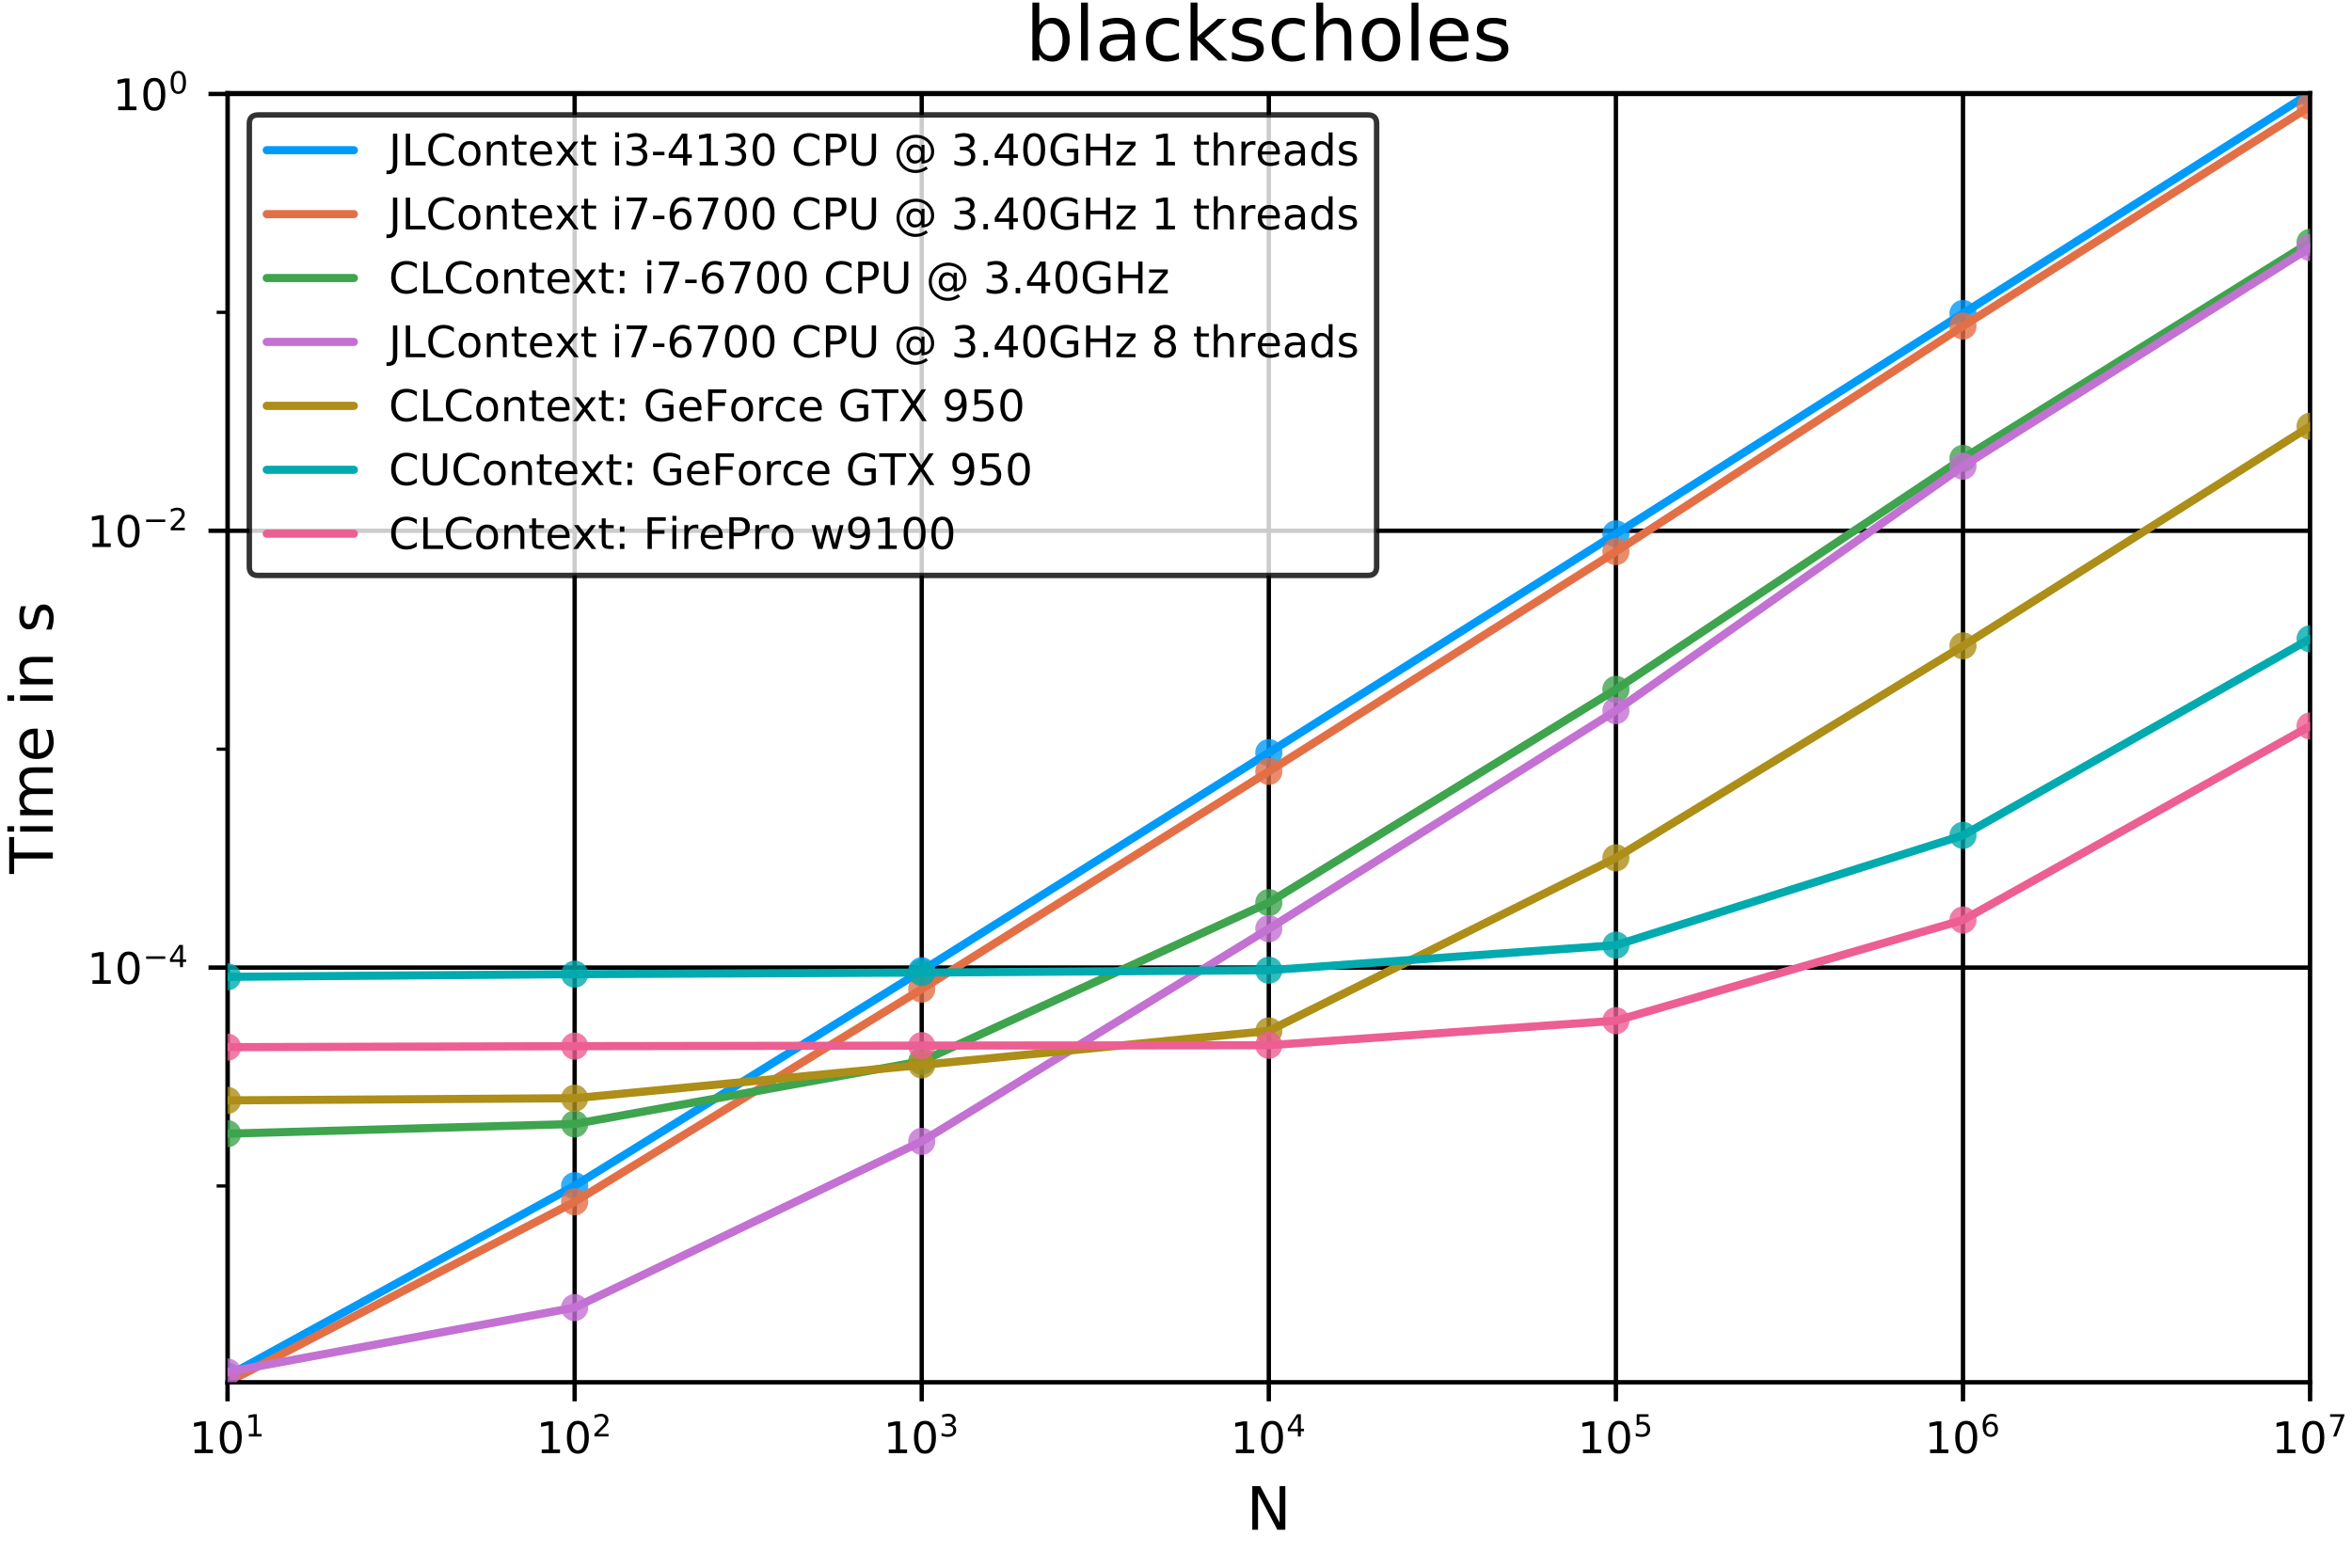 <?xml version="1.0" encoding="utf-8" standalone="no"?>
<!DOCTYPE svg PUBLIC "-//W3C//DTD SVG 1.1//EN"
  "http://www.w3.org/Graphics/SVG/1.1/DTD/svg11.dtd">
<!-- Created with matplotlib (http://matplotlib.org/) -->
<svg height="288pt" version="1.1" viewBox="0 0 432 288" width="432pt" xmlns="http://www.w3.org/2000/svg" xmlns:xlink="http://www.w3.org/1999/xlink">
 <defs>
  <style type="text/css">
*{stroke-linecap:butt;stroke-linejoin:round;}
  </style>
 </defs>
 <g id="figure_1">
  <g id="patch_1">
   <path d="M 0 288 
L 432 288 
L 432 0 
L 0 0 
z
" style="fill:#ffffff;"/>
  </g>
  <g id="axes_1">
   <g id="patch_2">
    <path d="M 41.794 253.933 
L 424.301 253.933 
L 424.301 17.115 
L 41.794 17.115 
z
" style="fill:#ffffff;"/>
   </g>
   <g id="matplotlib.axis_1">
    <g id="xtick_1">
     <g id="line2d_1">
      <path clip-path="url(#pf2bfd4522c)" d="M 41.794 253.933 
L 41.794 17.115 
" style="fill:none;stroke:#000000;stroke-linecap:square;stroke-width:0.8;"/>
     </g>
     <g id="line2d_2">
      <defs>
       <path d="M 0 0 
L 0 3.5 
" id="mddefba542a" style="stroke:#000000;stroke-width:0.8;"/>
      </defs>
      <g>
       <use style="stroke:#000000;stroke-width:0.8;" x="41.794" xlink:href="#mddefba542a" y="253.933"/>
      </g>
     </g>
     <g id="text_1">
      <!-- $10^{1}$ -->
      <defs>
       <path d="M 12.406 8.297 
L 28.516 8.297 
L 28.516 63.922 
L 10.984 60.406 
L 10.984 69.391 
L 28.422 72.906 
L 38.281 72.906 
L 38.281 8.297 
L 54.391 8.297 
L 54.391 0 
L 12.406 0 
z
" id="DejaVuSans-31"/>
       <path d="M 31.781 66.406 
Q 24.172 66.406 20.328 58.906 
Q 16.5 51.422 16.5 36.375 
Q 16.5 21.391 20.328 13.891 
Q 24.172 6.391 31.781 6.391 
Q 39.453 6.391 43.281 13.891 
Q 47.125 21.391 47.125 36.375 
Q 47.125 51.422 43.281 58.906 
Q 39.453 66.406 31.781 66.406 
M 31.781 74.219 
Q 44.047 74.219 50.516 64.516 
Q 56.984 54.828 56.984 36.375 
Q 56.984 17.969 50.516 8.266 
Q 44.047 -1.422 31.781 -1.422 
Q 19.531 -1.422 13.062 8.266 
Q 6.594 17.969 6.594 36.375 
Q 6.594 54.828 13.062 64.516 
Q 19.531 74.219 31.781 74.219 
" id="DejaVuSans-30"/>
      </defs>
      <g transform="translate(34.754 267.012)scale(0.08 -0.08)">
       <use transform="translate(0 0.684)" xlink:href="#DejaVuSans-31"/>
       <use transform="translate(63.623 0.684)" xlink:href="#DejaVuSans-30"/>
       <use transform="translate(128.203 38.966)scale(0.7)" xlink:href="#DejaVuSans-31"/>
      </g>
     </g>
    </g>
    <g id="xtick_2">
     <g id="line2d_3">
      <path clip-path="url(#pf2bfd4522c)" d="M 105.546 253.933 
L 105.546 17.115 
" style="fill:none;stroke:#000000;stroke-linecap:square;stroke-width:0.8;"/>
     </g>
     <g id="line2d_4">
      <g>
       <use style="stroke:#000000;stroke-width:0.8;" x="105.546" xlink:href="#mddefba542a" y="253.933"/>
      </g>
     </g>
     <g id="text_2">
      <!-- $10^{2}$ -->
      <defs>
       <path d="M 19.188 8.297 
L 53.609 8.297 
L 53.609 0 
L 7.328 0 
L 7.328 8.297 
Q 12.938 14.109 22.625 23.891 
Q 32.328 33.688 34.812 36.531 
Q 39.547 41.844 41.422 45.531 
Q 43.312 49.219 43.312 52.781 
Q 43.312 58.594 39.234 62.25 
Q 35.156 65.922 28.609 65.922 
Q 23.969 65.922 18.812 64.312 
Q 13.672 62.703 7.812 59.422 
L 7.812 69.391 
Q 13.766 71.781 18.938 73 
Q 24.125 74.219 28.422 74.219 
Q 39.75 74.219 46.484 68.547 
Q 53.219 62.891 53.219 53.422 
Q 53.219 48.922 51.531 44.891 
Q 49.859 40.875 45.406 35.406 
Q 44.188 33.984 37.641 27.219 
Q 31.109 20.453 19.188 8.297 
" id="DejaVuSans-32"/>
      </defs>
      <g transform="translate(98.506 267.012)scale(0.08 -0.08)">
       <use transform="translate(0 0.766)" xlink:href="#DejaVuSans-31"/>
       <use transform="translate(63.623 0.766)" xlink:href="#DejaVuSans-30"/>
       <use transform="translate(128.203 39.047)scale(0.7)" xlink:href="#DejaVuSans-32"/>
      </g>
     </g>
    </g>
    <g id="xtick_3">
     <g id="line2d_5">
      <path clip-path="url(#pf2bfd4522c)" d="M 169.297 253.933 
L 169.297 17.115 
" style="fill:none;stroke:#000000;stroke-linecap:square;stroke-width:0.8;"/>
     </g>
     <g id="line2d_6">
      <g>
       <use style="stroke:#000000;stroke-width:0.8;" x="169.297" xlink:href="#mddefba542a" y="253.933"/>
      </g>
     </g>
     <g id="text_3">
      <!-- $10^{3}$ -->
      <defs>
       <path d="M 40.578 39.312 
Q 47.656 37.797 51.625 33 
Q 55.609 28.219 55.609 21.188 
Q 55.609 10.406 48.188 4.484 
Q 40.766 -1.422 27.094 -1.422 
Q 22.516 -1.422 17.656 -0.516 
Q 12.797 0.391 7.625 2.203 
L 7.625 11.719 
Q 11.719 9.328 16.594 8.109 
Q 21.484 6.891 26.812 6.891 
Q 36.078 6.891 40.938 10.547 
Q 45.797 14.203 45.797 21.188 
Q 45.797 27.641 41.281 31.266 
Q 36.766 34.906 28.719 34.906 
L 20.219 34.906 
L 20.219 43.016 
L 29.109 43.016 
Q 36.375 43.016 40.234 45.922 
Q 44.094 48.828 44.094 54.297 
Q 44.094 59.906 40.109 62.906 
Q 36.141 65.922 28.719 65.922 
Q 24.656 65.922 20.016 65.031 
Q 15.375 64.156 9.812 62.312 
L 9.812 71.094 
Q 15.438 72.656 20.344 73.438 
Q 25.25 74.219 29.594 74.219 
Q 40.828 74.219 47.359 69.109 
Q 53.906 64.016 53.906 55.328 
Q 53.906 49.266 50.438 45.094 
Q 46.969 40.922 40.578 39.312 
" id="DejaVuSans-33"/>
      </defs>
      <g transform="translate(162.257 267.012)scale(0.08 -0.08)">
       <use transform="translate(0 0.766)" xlink:href="#DejaVuSans-31"/>
       <use transform="translate(63.623 0.766)" xlink:href="#DejaVuSans-30"/>
       <use transform="translate(128.203 39.047)scale(0.7)" xlink:href="#DejaVuSans-33"/>
      </g>
     </g>
    </g>
    <g id="xtick_4">
     <g id="line2d_7">
      <path clip-path="url(#pf2bfd4522c)" d="M 233.048 253.933 
L 233.048 17.115 
" style="fill:none;stroke:#000000;stroke-linecap:square;stroke-width:0.8;"/>
     </g>
     <g id="line2d_8">
      <g>
       <use style="stroke:#000000;stroke-width:0.8;" x="233.048" xlink:href="#mddefba542a" y="253.933"/>
      </g>
     </g>
     <g id="text_4">
      <!-- $10^{4}$ -->
      <defs>
       <path d="M 37.797 64.312 
L 12.891 25.391 
L 37.797 25.391 
z
M 35.203 72.906 
L 47.609 72.906 
L 47.609 25.391 
L 58.016 25.391 
L 58.016 17.188 
L 47.609 17.188 
L 47.609 0 
L 37.797 0 
L 37.797 17.188 
L 4.891 17.188 
L 4.891 26.703 
z
" id="DejaVuSans-34"/>
      </defs>
      <g transform="translate(226.008 267.012)scale(0.08 -0.08)">
       <use transform="translate(0 0.684)" xlink:href="#DejaVuSans-31"/>
       <use transform="translate(63.623 0.684)" xlink:href="#DejaVuSans-30"/>
       <use transform="translate(128.203 38.966)scale(0.7)" xlink:href="#DejaVuSans-34"/>
      </g>
     </g>
    </g>
    <g id="xtick_5">
     <g id="line2d_9">
      <path clip-path="url(#pf2bfd4522c)" d="M 296.799 253.933 
L 296.799 17.115 
" style="fill:none;stroke:#000000;stroke-linecap:square;stroke-width:0.8;"/>
     </g>
     <g id="line2d_10">
      <g>
       <use style="stroke:#000000;stroke-width:0.8;" x="296.799" xlink:href="#mddefba542a" y="253.933"/>
      </g>
     </g>
     <g id="text_5">
      <!-- $10^{5}$ -->
      <defs>
       <path d="M 10.797 72.906 
L 49.516 72.906 
L 49.516 64.594 
L 19.828 64.594 
L 19.828 46.734 
Q 21.969 47.469 24.109 47.828 
Q 26.266 48.188 28.422 48.188 
Q 40.625 48.188 47.75 41.5 
Q 54.891 34.812 54.891 23.391 
Q 54.891 11.625 47.562 5.094 
Q 40.234 -1.422 26.906 -1.422 
Q 22.312 -1.422 17.547 -0.641 
Q 12.797 0.141 7.719 1.703 
L 7.719 11.625 
Q 12.109 9.234 16.797 8.062 
Q 21.484 6.891 26.703 6.891 
Q 35.156 6.891 40.078 11.328 
Q 45.016 15.766 45.016 23.391 
Q 45.016 31 40.078 35.438 
Q 35.156 39.891 26.703 39.891 
Q 22.75 39.891 18.812 39.016 
Q 14.891 38.141 10.797 36.281 
z
" id="DejaVuSans-35"/>
      </defs>
      <g transform="translate(289.759 267.012)scale(0.08 -0.08)">
       <use transform="translate(0 0.684)" xlink:href="#DejaVuSans-31"/>
       <use transform="translate(63.623 0.684)" xlink:href="#DejaVuSans-30"/>
       <use transform="translate(128.203 38.966)scale(0.7)" xlink:href="#DejaVuSans-35"/>
      </g>
     </g>
    </g>
    <g id="xtick_6">
     <g id="line2d_11">
      <path clip-path="url(#pf2bfd4522c)" d="M 360.55 253.933 
L 360.55 17.115 
" style="fill:none;stroke:#000000;stroke-linecap:square;stroke-width:0.8;"/>
     </g>
     <g id="line2d_12">
      <g>
       <use style="stroke:#000000;stroke-width:0.8;" x="360.55" xlink:href="#mddefba542a" y="253.933"/>
      </g>
     </g>
     <g id="text_6">
      <!-- $10^{6}$ -->
      <defs>
       <path d="M 33.016 40.375 
Q 26.375 40.375 22.484 35.828 
Q 18.609 31.297 18.609 23.391 
Q 18.609 15.531 22.484 10.953 
Q 26.375 6.391 33.016 6.391 
Q 39.656 6.391 43.531 10.953 
Q 47.406 15.531 47.406 23.391 
Q 47.406 31.297 43.531 35.828 
Q 39.656 40.375 33.016 40.375 
M 52.594 71.297 
L 52.594 62.312 
Q 48.875 64.062 45.094 64.984 
Q 41.312 65.922 37.594 65.922 
Q 27.828 65.922 22.672 59.328 
Q 17.531 52.734 16.797 39.406 
Q 19.672 43.656 24.016 45.922 
Q 28.375 48.188 33.594 48.188 
Q 44.578 48.188 50.953 41.516 
Q 57.328 34.859 57.328 23.391 
Q 57.328 12.156 50.688 5.359 
Q 44.047 -1.422 33.016 -1.422 
Q 20.359 -1.422 13.672 8.266 
Q 6.984 17.969 6.984 36.375 
Q 6.984 53.656 15.188 63.938 
Q 23.391 74.219 37.203 74.219 
Q 40.922 74.219 44.703 73.484 
Q 48.484 72.75 52.594 71.297 
" id="DejaVuSans-36"/>
      </defs>
      <g transform="translate(353.51 267.012)scale(0.08 -0.08)">
       <use transform="translate(0 0.766)" xlink:href="#DejaVuSans-31"/>
       <use transform="translate(63.623 0.766)" xlink:href="#DejaVuSans-30"/>
       <use transform="translate(128.203 39.047)scale(0.7)" xlink:href="#DejaVuSans-36"/>
      </g>
     </g>
    </g>
    <g id="xtick_7">
     <g id="line2d_13">
      <path clip-path="url(#pf2bfd4522c)" d="M 424.301 253.933 
L 424.301 17.115 
" style="fill:none;stroke:#000000;stroke-linecap:square;stroke-width:0.8;"/>
     </g>
     <g id="line2d_14">
      <g>
       <use style="stroke:#000000;stroke-width:0.8;" x="424.301" xlink:href="#mddefba542a" y="253.933"/>
      </g>
     </g>
     <g id="text_7">
      <!-- $10^{7}$ -->
      <defs>
       <path d="M 8.203 72.906 
L 55.078 72.906 
L 55.078 68.703 
L 28.609 0 
L 18.312 0 
L 43.219 64.594 
L 8.203 64.594 
z
" id="DejaVuSans-37"/>
      </defs>
      <g transform="translate(417.261 267.012)scale(0.08 -0.08)">
       <use transform="translate(0 0.684)" xlink:href="#DejaVuSans-31"/>
       <use transform="translate(63.623 0.684)" xlink:href="#DejaVuSans-30"/>
       <use transform="translate(128.203 38.966)scale(0.7)" xlink:href="#DejaVuSans-37"/>
      </g>
     </g>
    </g>
    <g id="xtick_8">
     <g id="line2d_15">
      <defs>
       <path d="M 0 0 
L 0 2 
" id="me665a19e2e" style="stroke:#000000;stroke-width:0.6;"/>
      </defs>
      <g>
       <use style="stroke:#000000;stroke-width:0.6;" x="41.794" xlink:href="#me665a19e2e" y="253.933"/>
      </g>
     </g>
    </g>
    <g id="xtick_9">
     <g id="line2d_16">
      <g>
       <use style="stroke:#000000;stroke-width:0.6;" x="105.546" xlink:href="#me665a19e2e" y="253.933"/>
      </g>
     </g>
    </g>
    <g id="xtick_10">
     <g id="line2d_17">
      <g>
       <use style="stroke:#000000;stroke-width:0.6;" x="169.297" xlink:href="#me665a19e2e" y="253.933"/>
      </g>
     </g>
    </g>
    <g id="xtick_11">
     <g id="line2d_18">
      <g>
       <use style="stroke:#000000;stroke-width:0.6;" x="233.048" xlink:href="#me665a19e2e" y="253.933"/>
      </g>
     </g>
    </g>
    <g id="xtick_12">
     <g id="line2d_19">
      <g>
       <use style="stroke:#000000;stroke-width:0.6;" x="296.799" xlink:href="#me665a19e2e" y="253.933"/>
      </g>
     </g>
    </g>
    <g id="xtick_13">
     <g id="line2d_20">
      <g>
       <use style="stroke:#000000;stroke-width:0.6;" x="360.55" xlink:href="#me665a19e2e" y="253.933"/>
      </g>
     </g>
    </g>
    <g id="xtick_14">
     <g id="line2d_21">
      <g>
       <use style="stroke:#000000;stroke-width:0.6;" x="424.301" xlink:href="#me665a19e2e" y="253.933"/>
      </g>
     </g>
    </g>
    <g id="text_8">
     <!-- N -->
     <defs>
      <path d="M 9.812 72.906 
L 23.094 72.906 
L 55.422 11.922 
L 55.422 72.906 
L 64.984 72.906 
L 64.984 0 
L 51.703 0 
L 19.391 60.984 
L 19.391 0 
L 9.812 0 
z
" id="DejaVuSans-4e"/>
     </defs>
     <g transform="translate(228.933 281.034)scale(0.11 -0.11)">
      <use xlink:href="#DejaVuSans-4e"/>
     </g>
    </g>
   </g>
   <g id="matplotlib.axis_2">
    <g id="ytick_1">
     <g id="line2d_22">
      <path clip-path="url(#pf2bfd4522c)" d="M 41.794 177.754 
L 424.301 177.754 
" style="fill:none;stroke:#000000;stroke-linecap:square;stroke-width:0.8;"/>
     </g>
     <g id="line2d_23">
      <defs>
       <path d="M 0 0 
L -3.5 0 
" id="mf220b52da0" style="stroke:#000000;stroke-width:0.8;"/>
      </defs>
      <g>
       <use style="stroke:#000000;stroke-width:0.8;" x="41.794" xlink:href="#mf220b52da0" y="177.754"/>
      </g>
     </g>
     <g id="text_9">
      <!-- $10^{-4}$ -->
      <defs>
       <path d="M 10.594 35.5 
L 73.188 35.5 
L 73.188 27.203 
L 10.594 27.203 
z
" id="DejaVuSans-2212"/>
      </defs>
      <g transform="translate(15.994 180.794)scale(0.08 -0.08)">
       <use transform="translate(0 0.684)" xlink:href="#DejaVuSans-31"/>
       <use transform="translate(63.623 0.684)" xlink:href="#DejaVuSans-30"/>
       <use transform="translate(128.203 38.966)scale(0.7)" xlink:href="#DejaVuSans-2212"/>
       <use transform="translate(186.855 38.966)scale(0.7)" xlink:href="#DejaVuSans-34"/>
      </g>
     </g>
    </g>
    <g id="ytick_2">
     <g id="line2d_24">
      <path clip-path="url(#pf2bfd4522c)" d="M 41.794 97.508 
L 424.301 97.508 
" style="fill:none;stroke:#000000;stroke-linecap:square;stroke-width:0.8;"/>
     </g>
     <g id="line2d_25">
      <g>
       <use style="stroke:#000000;stroke-width:0.8;" x="41.794" xlink:href="#mf220b52da0" y="97.508"/>
      </g>
     </g>
     <g id="text_10">
      <!-- $10^{-2}$ -->
      <g transform="translate(15.994 100.547)scale(0.08 -0.08)">
       <use transform="translate(0 0.766)" xlink:href="#DejaVuSans-31"/>
       <use transform="translate(63.623 0.766)" xlink:href="#DejaVuSans-30"/>
       <use transform="translate(128.203 39.047)scale(0.7)" xlink:href="#DejaVuSans-2212"/>
       <use transform="translate(186.855 39.047)scale(0.7)" xlink:href="#DejaVuSans-32"/>
      </g>
     </g>
    </g>
    <g id="ytick_3">
     <g id="line2d_26">
      <path clip-path="url(#pf2bfd4522c)" d="M 41.794 17.261 
L 424.301 17.261 
" style="fill:none;stroke:#000000;stroke-linecap:square;stroke-width:0.8;"/>
     </g>
     <g id="line2d_27">
      <g>
       <use style="stroke:#000000;stroke-width:0.8;" x="41.794" xlink:href="#mf220b52da0" y="17.261"/>
      </g>
     </g>
     <g id="text_11">
      <!-- $10^{0}$ -->
      <g transform="translate(20.714 20.301)scale(0.08 -0.08)">
       <use transform="translate(0 0.766)" xlink:href="#DejaVuSans-31"/>
       <use transform="translate(63.623 0.766)" xlink:href="#DejaVuSans-30"/>
       <use transform="translate(128.203 39.047)scale(0.7)" xlink:href="#DejaVuSans-30"/>
      </g>
     </g>
    </g>
    <g id="ytick_4">
     <g id="line2d_28">
      <defs>
       <path d="M 0 0 
L -2 0 
" id="mc276ef52e7" style="stroke:#000000;stroke-width:0.6;"/>
      </defs>
      <g>
       <use style="stroke:#000000;stroke-width:0.6;" x="41.794" xlink:href="#mc276ef52e7" y="217.877"/>
      </g>
     </g>
    </g>
    <g id="ytick_5">
     <g id="line2d_29">
      <g>
       <use style="stroke:#000000;stroke-width:0.6;" x="41.794" xlink:href="#mc276ef52e7" y="177.754"/>
      </g>
     </g>
    </g>
    <g id="ytick_6">
     <g id="line2d_30">
      <g>
       <use style="stroke:#000000;stroke-width:0.6;" x="41.794" xlink:href="#mc276ef52e7" y="137.631"/>
      </g>
     </g>
    </g>
    <g id="ytick_7">
     <g id="line2d_31">
      <g>
       <use style="stroke:#000000;stroke-width:0.6;" x="41.794" xlink:href="#mc276ef52e7" y="97.508"/>
      </g>
     </g>
    </g>
    <g id="ytick_8">
     <g id="line2d_32">
      <g>
       <use style="stroke:#000000;stroke-width:0.6;" x="41.794" xlink:href="#mc276ef52e7" y="57.384"/>
      </g>
     </g>
    </g>
    <g id="ytick_9">
     <g id="line2d_33">
      <g>
       <use style="stroke:#000000;stroke-width:0.6;" x="41.794" xlink:href="#mc276ef52e7" y="17.261"/>
      </g>
     </g>
    </g>
    <g id="text_12">
     <!-- Time in s -->
     <defs>
      <path d="M -0.297 72.906 
L 61.375 72.906 
L 61.375 64.594 
L 35.5 64.594 
L 35.5 0 
L 25.594 0 
L 25.594 64.594 
L -0.297 64.594 
z
" id="DejaVuSans-54"/>
      <path d="M 9.422 54.688 
L 18.406 54.688 
L 18.406 0 
L 9.422 0 
z
M 9.422 75.984 
L 18.406 75.984 
L 18.406 64.594 
L 9.422 64.594 
z
" id="DejaVuSans-69"/>
      <path d="M 52 44.188 
Q 55.375 50.25 60.062 53.125 
Q 64.75 56 71.094 56 
Q 79.641 56 84.281 50.016 
Q 88.922 44.047 88.922 33.016 
L 88.922 0 
L 79.891 0 
L 79.891 32.719 
Q 79.891 40.578 77.094 44.375 
Q 74.312 48.188 68.609 48.188 
Q 61.625 48.188 57.562 43.547 
Q 53.516 38.922 53.516 30.906 
L 53.516 0 
L 44.484 0 
L 44.484 32.719 
Q 44.484 40.625 41.703 44.406 
Q 38.922 48.188 33.109 48.188 
Q 26.219 48.188 22.156 43.531 
Q 18.109 38.875 18.109 30.906 
L 18.109 0 
L 9.078 0 
L 9.078 54.688 
L 18.109 54.688 
L 18.109 46.188 
Q 21.188 51.219 25.484 53.609 
Q 29.781 56 35.688 56 
Q 41.656 56 45.828 52.969 
Q 50 49.953 52 44.188 
" id="DejaVuSans-6d"/>
      <path d="M 56.203 29.594 
L 56.203 25.203 
L 14.891 25.203 
Q 15.484 15.922 20.484 11.062 
Q 25.484 6.203 34.422 6.203 
Q 39.594 6.203 44.453 7.469 
Q 49.312 8.734 54.109 11.281 
L 54.109 2.781 
Q 49.266 0.734 44.188 -0.344 
Q 39.109 -1.422 33.891 -1.422 
Q 20.797 -1.422 13.156 6.188 
Q 5.516 13.812 5.516 26.812 
Q 5.516 40.234 12.766 48.109 
Q 20.016 56 32.328 56 
Q 43.359 56 49.781 48.891 
Q 56.203 41.797 56.203 29.594 
M 47.219 32.234 
Q 47.125 39.594 43.094 43.984 
Q 39.062 48.391 32.422 48.391 
Q 24.906 48.391 20.391 44.141 
Q 15.875 39.891 15.188 32.172 
z
" id="DejaVuSans-65"/>
      <path id="DejaVuSans-20"/>
      <path d="M 54.891 33.016 
L 54.891 0 
L 45.906 0 
L 45.906 32.719 
Q 45.906 40.484 42.875 44.328 
Q 39.844 48.188 33.797 48.188 
Q 26.516 48.188 22.312 43.547 
Q 18.109 38.922 18.109 30.906 
L 18.109 0 
L 9.078 0 
L 9.078 54.688 
L 18.109 54.688 
L 18.109 46.188 
Q 21.344 51.125 25.703 53.562 
Q 30.078 56 35.797 56 
Q 45.219 56 50.047 50.172 
Q 54.891 44.344 54.891 33.016 
" id="DejaVuSans-6e"/>
      <path d="M 44.281 53.078 
L 44.281 44.578 
Q 40.484 46.531 36.375 47.5 
Q 32.281 48.484 27.875 48.484 
Q 21.188 48.484 17.844 46.438 
Q 14.5 44.391 14.5 40.281 
Q 14.5 37.156 16.891 35.375 
Q 19.281 33.594 26.516 31.984 
L 29.594 31.297 
Q 39.156 29.25 43.188 25.516 
Q 47.219 21.781 47.219 15.094 
Q 47.219 7.469 41.188 3.016 
Q 35.156 -1.422 24.609 -1.422 
Q 20.219 -1.422 15.453 -0.562 
Q 10.688 0.297 5.422 2 
L 5.422 11.281 
Q 10.406 8.688 15.234 7.391 
Q 20.062 6.109 24.812 6.109 
Q 31.156 6.109 34.562 8.281 
Q 37.984 10.453 37.984 14.406 
Q 37.984 18.062 35.516 20.016 
Q 33.062 21.969 24.703 23.781 
L 21.578 24.516 
Q 13.234 26.266 9.516 29.906 
Q 5.812 33.547 5.812 39.891 
Q 5.812 47.609 11.281 51.797 
Q 16.75 56 26.812 56 
Q 31.781 56 36.172 55.266 
Q 40.578 54.547 44.281 53.078 
" id="DejaVuSans-73"/>
     </defs>
     <g transform="translate(9.707 160.525)rotate(-90)scale(0.11 -0.11)">
      <use xlink:href="#DejaVuSans-54"/>
      <use x="61.037" xlink:href="#DejaVuSans-69"/>
      <use x="88.82" xlink:href="#DejaVuSans-6d"/>
      <use x="186.232" xlink:href="#DejaVuSans-65"/>
      <use x="247.756" xlink:href="#DejaVuSans-20"/>
      <use x="279.543" xlink:href="#DejaVuSans-69"/>
      <use x="307.326" xlink:href="#DejaVuSans-6e"/>
      <use x="370.705" xlink:href="#DejaVuSans-20"/>
      <use x="402.492" xlink:href="#DejaVuSans-73"/>
     </g>
    </g>
   </g>
   <g id="line2d_34">
    <path clip-path="url(#pf2bfd4522c)" d="M 424.301 17.115 
L 360.55 57.582 
L 296.799 98.072 
L 233.048 138.263 
L 169.297 178.331 
L 105.546 217.827 
L 41.794 252.792 
" style="fill:none;stroke:#009afa;stroke-linecap:round;stroke-width:1.5;"/>
   </g>
   <g id="PathCollection_1">
    <defs>
     <path d="M 0 2.5 
C 0.663 2.5 1.299 2.237 1.768 1.768 
C 2.237 1.299 2.5 0.663 2.5 0 
C 2.5 -0.663 2.237 -1.299 1.768 -1.768 
C 1.299 -2.237 0.663 -2.5 0 -2.5 
C -0.663 -2.5 -1.299 -2.237 -1.768 -1.768 
C -2.237 -1.299 -2.5 -0.663 -2.5 0 
C -2.5 0.663 -2.237 1.299 -1.768 1.768 
C -1.299 2.237 -0.663 2.5 0 2.5 
z
" id="m9e0b9fb39b"/>
    </defs>
    <g clip-path="url(#pf2bfd4522c)">
     <use style="fill:#009afa;fill-opacity:0.8;" x="424.301" xlink:href="#m9e0b9fb39b" y="17.115"/>
     <use style="fill:#009afa;fill-opacity:0.8;" x="360.55" xlink:href="#m9e0b9fb39b" y="57.582"/>
     <use style="fill:#009afa;fill-opacity:0.8;" x="296.799" xlink:href="#m9e0b9fb39b" y="98.072"/>
     <use style="fill:#009afa;fill-opacity:0.8;" x="233.048" xlink:href="#m9e0b9fb39b" y="138.263"/>
     <use style="fill:#009afa;fill-opacity:0.8;" x="169.297" xlink:href="#m9e0b9fb39b" y="178.331"/>
     <use style="fill:#009afa;fill-opacity:0.8;" x="105.546" xlink:href="#m9e0b9fb39b" y="217.827"/>
     <use style="fill:#009afa;fill-opacity:0.8;" x="41.794" xlink:href="#m9e0b9fb39b" y="252.792"/>
    </g>
   </g>
   <g id="line2d_35">
    <path clip-path="url(#pf2bfd4522c)" d="M 424.301 19.543 
L 360.55 59.91 
L 296.799 101.334 
L 233.048 141.713 
L 169.297 181.713 
L 105.546 220.785 
L 41.794 253.933 
" style="fill:none;stroke:#e36f47;stroke-linecap:round;stroke-width:1.5;"/>
   </g>
   <g id="PathCollection_2">
    <defs>
     <path d="M 0 2.5 
C 0.663 2.5 1.299 2.237 1.768 1.768 
C 2.237 1.299 2.5 0.663 2.5 0 
C 2.5 -0.663 2.237 -1.299 1.768 -1.768 
C 1.299 -2.237 0.663 -2.5 0 -2.5 
C -0.663 -2.5 -1.299 -2.237 -1.768 -1.768 
C -2.237 -1.299 -2.5 -0.663 -2.5 0 
C -2.5 0.663 -2.237 1.299 -1.768 1.768 
C -1.299 2.237 -0.663 2.5 0 2.5 
z
" id="mb383d2f7ea"/>
    </defs>
    <g clip-path="url(#pf2bfd4522c)">
     <use style="fill:#e36f47;fill-opacity:0.8;" x="424.301" xlink:href="#mb383d2f7ea" y="19.543"/>
     <use style="fill:#e36f47;fill-opacity:0.8;" x="360.55" xlink:href="#mb383d2f7ea" y="59.91"/>
     <use style="fill:#e36f47;fill-opacity:0.8;" x="296.799" xlink:href="#mb383d2f7ea" y="101.334"/>
     <use style="fill:#e36f47;fill-opacity:0.8;" x="233.048" xlink:href="#mb383d2f7ea" y="141.713"/>
     <use style="fill:#e36f47;fill-opacity:0.8;" x="169.297" xlink:href="#mb383d2f7ea" y="181.713"/>
     <use style="fill:#e36f47;fill-opacity:0.8;" x="105.546" xlink:href="#mb383d2f7ea" y="220.785"/>
     <use style="fill:#e36f47;fill-opacity:0.8;" x="41.794" xlink:href="#mb383d2f7ea" y="253.933"/>
    </g>
   </g>
   <g id="patch_3">
    <path d="M 41.794 253.933 
L 41.794 17.115 
" style="fill:none;stroke:#000000;stroke-linecap:square;stroke-linejoin:miter;stroke-width:0.8;"/>
   </g>
   <g id="patch_4">
    <path d="M 424.301 253.933 
L 424.301 17.115 
" style="fill:none;stroke:#000000;stroke-linecap:square;stroke-linejoin:miter;stroke-width:0.8;"/>
   </g>
   <g id="patch_5">
    <path d="M 41.794 253.933 
L 424.301 253.933 
" style="fill:none;stroke:#000000;stroke-linecap:square;stroke-linejoin:miter;stroke-width:0.8;"/>
   </g>
   <g id="patch_6">
    <path d="M 41.794 17.115 
L 424.301 17.115 
" style="fill:none;stroke:#000000;stroke-linecap:square;stroke-linejoin:miter;stroke-width:0.8;"/>
   </g>
   <g id="line2d_36">
    <path clip-path="url(#pf2bfd4522c)" d="M 424.301 44.516 
L 360.55 84.208 
L 296.799 126.643 
L 233.048 165.816 
L 169.297 194.957 
L 105.546 206.485 
L 41.794 208.269 
" style="fill:none;stroke:#3ea44e;stroke-linecap:round;stroke-width:1.5;"/>
   </g>
   <g id="text_13">
    <!-- blackscholes -->
    <defs>
     <path d="M 48.688 27.297 
Q 48.688 37.203 44.609 42.844 
Q 40.531 48.484 33.406 48.484 
Q 26.266 48.484 22.188 42.844 
Q 18.109 37.203 18.109 27.297 
Q 18.109 17.391 22.188 11.75 
Q 26.266 6.109 33.406 6.109 
Q 40.531 6.109 44.609 11.75 
Q 48.688 17.391 48.688 27.297 
M 18.109 46.391 
Q 20.953 51.266 25.266 53.625 
Q 29.594 56 35.594 56 
Q 45.562 56 51.781 48.094 
Q 58.016 40.188 58.016 27.297 
Q 58.016 14.406 51.781 6.484 
Q 45.562 -1.422 35.594 -1.422 
Q 29.594 -1.422 25.266 0.953 
Q 20.953 3.328 18.109 8.203 
L 18.109 0 
L 9.078 0 
L 9.078 75.984 
L 18.109 75.984 
z
" id="DejaVuSans-62"/>
     <path d="M 9.422 75.984 
L 18.406 75.984 
L 18.406 0 
L 9.422 0 
z
" id="DejaVuSans-6c"/>
     <path d="M 34.281 27.484 
Q 23.391 27.484 19.188 25 
Q 14.984 22.516 14.984 16.5 
Q 14.984 11.719 18.141 8.906 
Q 21.297 6.109 26.703 6.109 
Q 34.188 6.109 38.703 11.406 
Q 43.219 16.703 43.219 25.484 
L 43.219 27.484 
z
M 52.203 31.203 
L 52.203 0 
L 43.219 0 
L 43.219 8.297 
Q 40.141 3.328 35.547 0.953 
Q 30.953 -1.422 24.312 -1.422 
Q 15.922 -1.422 10.953 3.297 
Q 6 8.016 6 15.922 
Q 6 25.141 12.172 29.828 
Q 18.359 34.516 30.609 34.516 
L 43.219 34.516 
L 43.219 35.406 
Q 43.219 41.609 39.141 45 
Q 35.062 48.391 27.688 48.391 
Q 23 48.391 18.547 47.266 
Q 14.109 46.141 10.016 43.891 
L 10.016 52.203 
Q 14.938 54.109 19.578 55.047 
Q 24.219 56 28.609 56 
Q 40.484 56 46.344 49.844 
Q 52.203 43.703 52.203 31.203 
" id="DejaVuSans-61"/>
     <path d="M 48.781 52.594 
L 48.781 44.188 
Q 44.969 46.297 41.141 47.344 
Q 37.312 48.391 33.406 48.391 
Q 24.656 48.391 19.812 42.844 
Q 14.984 37.312 14.984 27.297 
Q 14.984 17.281 19.812 11.734 
Q 24.656 6.203 33.406 6.203 
Q 37.312 6.203 41.141 7.25 
Q 44.969 8.297 48.781 10.406 
L 48.781 2.094 
Q 45.016 0.344 40.984 -0.531 
Q 36.969 -1.422 32.422 -1.422 
Q 20.062 -1.422 12.781 6.344 
Q 5.516 14.109 5.516 27.297 
Q 5.516 40.672 12.859 48.328 
Q 20.219 56 33.016 56 
Q 37.156 56 41.109 55.141 
Q 45.062 54.297 48.781 52.594 
" id="DejaVuSans-63"/>
     <path d="M 9.078 75.984 
L 18.109 75.984 
L 18.109 31.109 
L 44.922 54.688 
L 56.391 54.688 
L 27.391 29.109 
L 57.625 0 
L 45.906 0 
L 18.109 26.703 
L 18.109 0 
L 9.078 0 
z
" id="DejaVuSans-6b"/>
     <path d="M 54.891 33.016 
L 54.891 0 
L 45.906 0 
L 45.906 32.719 
Q 45.906 40.484 42.875 44.328 
Q 39.844 48.188 33.797 48.188 
Q 26.516 48.188 22.312 43.547 
Q 18.109 38.922 18.109 30.906 
L 18.109 0 
L 9.078 0 
L 9.078 75.984 
L 18.109 75.984 
L 18.109 46.188 
Q 21.344 51.125 25.703 53.562 
Q 30.078 56 35.797 56 
Q 45.219 56 50.047 50.172 
Q 54.891 44.344 54.891 33.016 
" id="DejaVuSans-68"/>
     <path d="M 30.609 48.391 
Q 23.391 48.391 19.188 42.75 
Q 14.984 37.109 14.984 27.297 
Q 14.984 17.484 19.156 11.844 
Q 23.344 6.203 30.609 6.203 
Q 37.797 6.203 41.984 11.859 
Q 46.188 17.531 46.188 27.297 
Q 46.188 37.016 41.984 42.703 
Q 37.797 48.391 30.609 48.391 
M 30.609 56 
Q 42.328 56 49.016 48.375 
Q 55.719 40.766 55.719 27.297 
Q 55.719 13.875 49.016 6.219 
Q 42.328 -1.422 30.609 -1.422 
Q 18.844 -1.422 12.172 6.219 
Q 5.516 13.875 5.516 27.297 
Q 5.516 40.766 12.172 48.375 
Q 18.844 56 30.609 56 
" id="DejaVuSans-6f"/>
    </defs>
    <g transform="translate(188.354 11.115)scale(0.14 -0.14)">
     <use xlink:href="#DejaVuSans-62"/>
     <use x="63.477" xlink:href="#DejaVuSans-6c"/>
     <use x="91.26" xlink:href="#DejaVuSans-61"/>
     <use x="152.539" xlink:href="#DejaVuSans-63"/>
     <use x="207.52" xlink:href="#DejaVuSans-6b"/>
     <use x="265.43" xlink:href="#DejaVuSans-73"/>
     <use x="317.529" xlink:href="#DejaVuSans-63"/>
     <use x="372.51" xlink:href="#DejaVuSans-68"/>
     <use x="435.889" xlink:href="#DejaVuSans-6f"/>
     <use x="497.07" xlink:href="#DejaVuSans-6c"/>
     <use x="524.854" xlink:href="#DejaVuSans-65"/>
     <use x="586.377" xlink:href="#DejaVuSans-73"/>
    </g>
   </g>
   <g id="PathCollection_3">
    <defs>
     <path d="M 0 2.5 
C 0.663 2.5 1.299 2.237 1.768 1.768 
C 2.237 1.299 2.5 0.663 2.5 0 
C 2.5 -0.663 2.237 -1.299 1.768 -1.768 
C 1.299 -2.237 0.663 -2.5 0 -2.5 
C -0.663 -2.5 -1.299 -2.237 -1.768 -1.768 
C -2.237 -1.299 -2.5 -0.663 -2.5 0 
C -2.5 0.663 -2.237 1.299 -1.768 1.768 
C -1.299 2.237 -0.663 2.5 0 2.5 
z
" id="mf7224c0c5d"/>
    </defs>
    <g clip-path="url(#pf2bfd4522c)">
     <use style="fill:#3ea44e;fill-opacity:0.8;" x="424.301" xlink:href="#mf7224c0c5d" y="44.516"/>
     <use style="fill:#3ea44e;fill-opacity:0.8;" x="360.55" xlink:href="#mf7224c0c5d" y="84.208"/>
     <use style="fill:#3ea44e;fill-opacity:0.8;" x="296.799" xlink:href="#mf7224c0c5d" y="126.643"/>
     <use style="fill:#3ea44e;fill-opacity:0.8;" x="233.048" xlink:href="#mf7224c0c5d" y="165.816"/>
     <use style="fill:#3ea44e;fill-opacity:0.8;" x="169.297" xlink:href="#mf7224c0c5d" y="194.957"/>
     <use style="fill:#3ea44e;fill-opacity:0.8;" x="105.546" xlink:href="#mf7224c0c5d" y="206.485"/>
     <use style="fill:#3ea44e;fill-opacity:0.8;" x="41.794" xlink:href="#mf7224c0c5d" y="208.269"/>
    </g>
   </g>
   <g id="line2d_37">
    <path clip-path="url(#pf2bfd4522c)" d="M 424.301 45.473 
L 360.55 85.647 
L 296.799 130.554 
L 233.048 170.613 
L 169.297 209.68 
L 105.546 240.219 
L 41.794 252.053 
" style="fill:none;stroke:#c371d2;stroke-linecap:round;stroke-width:1.5;"/>
   </g>
   <g id="PathCollection_4">
    <defs>
     <path d="M 0 2.5 
C 0.663 2.5 1.299 2.237 1.768 1.768 
C 2.237 1.299 2.5 0.663 2.5 0 
C 2.5 -0.663 2.237 -1.299 1.768 -1.768 
C 1.299 -2.237 0.663 -2.5 0 -2.5 
C -0.663 -2.5 -1.299 -2.237 -1.768 -1.768 
C -2.237 -1.299 -2.5 -0.663 -2.5 0 
C -2.5 0.663 -2.237 1.299 -1.768 1.768 
C -1.299 2.237 -0.663 2.5 0 2.5 
z
" id="m96a45a05f0"/>
    </defs>
    <g clip-path="url(#pf2bfd4522c)">
     <use style="fill:#c371d2;fill-opacity:0.8;" x="424.301" xlink:href="#m96a45a05f0" y="45.473"/>
     <use style="fill:#c371d2;fill-opacity:0.8;" x="360.55" xlink:href="#m96a45a05f0" y="85.647"/>
     <use style="fill:#c371d2;fill-opacity:0.8;" x="296.799" xlink:href="#m96a45a05f0" y="130.554"/>
     <use style="fill:#c371d2;fill-opacity:0.8;" x="233.048" xlink:href="#m96a45a05f0" y="170.613"/>
     <use style="fill:#c371d2;fill-opacity:0.8;" x="169.297" xlink:href="#m96a45a05f0" y="209.68"/>
     <use style="fill:#c371d2;fill-opacity:0.8;" x="105.546" xlink:href="#m96a45a05f0" y="240.219"/>
     <use style="fill:#c371d2;fill-opacity:0.8;" x="41.794" xlink:href="#m96a45a05f0" y="252.053"/>
    </g>
   </g>
   <g id="line2d_38">
    <path clip-path="url(#pf2bfd4522c)" d="M 424.301 78.313 
L 360.55 118.65 
L 296.799 157.593 
L 233.048 189.388 
L 169.297 195.64 
L 105.546 201.753 
L 41.794 202.151 
" style="fill:none;stroke:#ac8e18;stroke-linecap:round;stroke-width:1.5;"/>
   </g>
   <g id="PathCollection_5">
    <defs>
     <path d="M 0 2.5 
C 0.663 2.5 1.299 2.237 1.768 1.768 
C 2.237 1.299 2.5 0.663 2.5 0 
C 2.5 -0.663 2.237 -1.299 1.768 -1.768 
C 1.299 -2.237 0.663 -2.5 0 -2.5 
C -0.663 -2.5 -1.299 -2.237 -1.768 -1.768 
C -2.237 -1.299 -2.5 -0.663 -2.5 0 
C -2.5 0.663 -2.237 1.299 -1.768 1.768 
C -1.299 2.237 -0.663 2.5 0 2.5 
z
" id="m50bc2ea6e4"/>
    </defs>
    <g clip-path="url(#pf2bfd4522c)">
     <use style="fill:#ac8e18;fill-opacity:0.8;" x="424.301" xlink:href="#m50bc2ea6e4" y="78.313"/>
     <use style="fill:#ac8e18;fill-opacity:0.8;" x="360.55" xlink:href="#m50bc2ea6e4" y="118.65"/>
     <use style="fill:#ac8e18;fill-opacity:0.8;" x="296.799" xlink:href="#m50bc2ea6e4" y="157.593"/>
     <use style="fill:#ac8e18;fill-opacity:0.8;" x="233.048" xlink:href="#m50bc2ea6e4" y="189.388"/>
     <use style="fill:#ac8e18;fill-opacity:0.8;" x="169.297" xlink:href="#m50bc2ea6e4" y="195.64"/>
     <use style="fill:#ac8e18;fill-opacity:0.8;" x="105.546" xlink:href="#m50bc2ea6e4" y="201.753"/>
     <use style="fill:#ac8e18;fill-opacity:0.8;" x="41.794" xlink:href="#m50bc2ea6e4" y="202.151"/>
    </g>
   </g>
   <g id="line2d_39">
    <path clip-path="url(#pf2bfd4522c)" d="M 424.301 117.355 
L 360.55 153.461 
L 296.799 173.636 
L 233.048 178.238 
L 169.297 178.674 
L 105.546 178.962 
L 41.794 179.453 
" style="fill:none;stroke:#00aaae;stroke-linecap:round;stroke-width:1.5;"/>
   </g>
   <g id="PathCollection_6">
    <defs>
     <path d="M 0 2.5 
C 0.663 2.5 1.299 2.237 1.768 1.768 
C 2.237 1.299 2.5 0.663 2.5 0 
C 2.5 -0.663 2.237 -1.299 1.768 -1.768 
C 1.299 -2.237 0.663 -2.5 0 -2.5 
C -0.663 -2.5 -1.299 -2.237 -1.768 -1.768 
C -2.237 -1.299 -2.5 -0.663 -2.5 0 
C -2.5 0.663 -2.237 1.299 -1.768 1.768 
C -1.299 2.237 -0.663 2.5 0 2.5 
z
" id="m097a76aa9d"/>
    </defs>
    <g clip-path="url(#pf2bfd4522c)">
     <use style="fill:#00aaae;fill-opacity:0.8;" x="424.301" xlink:href="#m097a76aa9d" y="117.355"/>
     <use style="fill:#00aaae;fill-opacity:0.8;" x="360.55" xlink:href="#m097a76aa9d" y="153.461"/>
     <use style="fill:#00aaae;fill-opacity:0.8;" x="296.799" xlink:href="#m097a76aa9d" y="173.636"/>
     <use style="fill:#00aaae;fill-opacity:0.8;" x="233.048" xlink:href="#m097a76aa9d" y="178.238"/>
     <use style="fill:#00aaae;fill-opacity:0.8;" x="169.297" xlink:href="#m097a76aa9d" y="178.674"/>
     <use style="fill:#00aaae;fill-opacity:0.8;" x="105.546" xlink:href="#m097a76aa9d" y="178.962"/>
     <use style="fill:#00aaae;fill-opacity:0.8;" x="41.794" xlink:href="#m097a76aa9d" y="179.453"/>
    </g>
   </g>
   <g id="line2d_40">
    <path clip-path="url(#pf2bfd4522c)" d="M 424.301 133.371 
L 360.55 169.016 
L 296.799 187.506 
L 233.048 192.022 
L 169.297 192.088 
L 105.546 192.193 
L 41.794 192.374 
" style="fill:none;stroke:#ed5e93;stroke-linecap:round;stroke-width:1.5;"/>
   </g>
   <g id="PathCollection_7">
    <defs>
     <path d="M 0 2.5 
C 0.663 2.5 1.299 2.237 1.768 1.768 
C 2.237 1.299 2.5 0.663 2.5 0 
C 2.5 -0.663 2.237 -1.299 1.768 -1.768 
C 1.299 -2.237 0.663 -2.5 0 -2.5 
C -0.663 -2.5 -1.299 -2.237 -1.768 -1.768 
C -2.237 -1.299 -2.5 -0.663 -2.5 0 
C -2.5 0.663 -2.237 1.299 -1.768 1.768 
C -1.299 2.237 -0.663 2.5 0 2.5 
z
" id="m10c25e5737"/>
    </defs>
    <g clip-path="url(#pf2bfd4522c)">
     <use style="fill:#ed5e93;fill-opacity:0.8;" x="424.301" xlink:href="#m10c25e5737" y="133.371"/>
     <use style="fill:#ed5e93;fill-opacity:0.8;" x="360.55" xlink:href="#m10c25e5737" y="169.016"/>
     <use style="fill:#ed5e93;fill-opacity:0.8;" x="296.799" xlink:href="#m10c25e5737" y="187.506"/>
     <use style="fill:#ed5e93;fill-opacity:0.8;" x="233.048" xlink:href="#m10c25e5737" y="192.022"/>
     <use style="fill:#ed5e93;fill-opacity:0.8;" x="169.297" xlink:href="#m10c25e5737" y="192.088"/>
     <use style="fill:#ed5e93;fill-opacity:0.8;" x="105.546" xlink:href="#m10c25e5737" y="192.193"/>
     <use style="fill:#ed5e93;fill-opacity:0.8;" x="41.794" xlink:href="#m10c25e5737" y="192.374"/>
    </g>
   </g>
   <g id="legend_1">
    <g id="patch_7">
     <path d="M 47.394 105.712 
L 251.251 105.712 
Q 252.851 105.712 252.851 104.112 
L 252.851 22.715 
Q 252.851 21.115 251.251 21.115 
L 47.394 21.115 
Q 45.794 21.115 45.794 22.715 
L 45.794 104.112 
Q 45.794 105.712 47.394 105.712 
z
" style="fill:#ffffff;opacity:0.8;stroke:#000000;stroke-linejoin:miter;"/>
    </g>
    <g id="line2d_41">
     <path d="M 48.994 27.593 
L 64.994 27.593 
" style="fill:none;stroke:#009afa;stroke-linecap:round;stroke-width:1.5;"/>
    </g>
    <g id="line2d_42"/>
    <g id="text_14">
     <!-- JLContext i3-4130 CPU @ 3.40GHz 1 threads -->
     <defs>
      <path d="M 9.812 72.906 
L 19.672 72.906 
L 19.672 5.078 
Q 19.672 -8.109 14.672 -14.062 
Q 9.672 -20.016 -1.422 -20.016 
L -5.172 -20.016 
L -5.172 -11.719 
L -2.094 -11.719 
Q 4.438 -11.719 7.125 -8.047 
Q 9.812 -4.391 9.812 5.078 
z
" id="DejaVuSans-4a"/>
      <path d="M 9.812 72.906 
L 19.672 72.906 
L 19.672 8.297 
L 55.172 8.297 
L 55.172 0 
L 9.812 0 
z
" id="DejaVuSans-4c"/>
      <path d="M 64.406 67.281 
L 64.406 56.891 
Q 59.422 61.531 53.781 63.812 
Q 48.141 66.109 41.797 66.109 
Q 29.297 66.109 22.656 58.469 
Q 16.016 50.828 16.016 36.375 
Q 16.016 21.969 22.656 14.328 
Q 29.297 6.688 41.797 6.688 
Q 48.141 6.688 53.781 8.984 
Q 59.422 11.281 64.406 15.922 
L 64.406 5.609 
Q 59.234 2.094 53.438 0.328 
Q 47.656 -1.422 41.219 -1.422 
Q 24.656 -1.422 15.125 8.703 
Q 5.609 18.844 5.609 36.375 
Q 5.609 53.953 15.125 64.078 
Q 24.656 74.219 41.219 74.219 
Q 47.75 74.219 53.531 72.484 
Q 59.328 70.75 64.406 67.281 
" id="DejaVuSans-43"/>
      <path d="M 18.312 70.219 
L 18.312 54.688 
L 36.812 54.688 
L 36.812 47.703 
L 18.312 47.703 
L 18.312 18.016 
Q 18.312 11.328 20.141 9.422 
Q 21.969 7.516 27.594 7.516 
L 36.812 7.516 
L 36.812 0 
L 27.594 0 
Q 17.188 0 13.234 3.875 
Q 9.281 7.766 9.281 18.016 
L 9.281 47.703 
L 2.688 47.703 
L 2.688 54.688 
L 9.281 54.688 
L 9.281 70.219 
z
" id="DejaVuSans-74"/>
      <path d="M 54.891 54.688 
L 35.109 28.078 
L 55.906 0 
L 45.312 0 
L 29.391 21.484 
L 13.484 0 
L 2.875 0 
L 24.125 28.609 
L 4.688 54.688 
L 15.281 54.688 
L 29.781 35.203 
L 44.281 54.688 
z
" id="DejaVuSans-78"/>
      <path d="M 4.891 31.391 
L 31.203 31.391 
L 31.203 23.391 
L 4.891 23.391 
z
" id="DejaVuSans-2d"/>
      <path d="M 19.672 64.797 
L 19.672 37.406 
L 32.078 37.406 
Q 38.969 37.406 42.719 40.969 
Q 46.484 44.531 46.484 51.125 
Q 46.484 57.672 42.719 61.234 
Q 38.969 64.797 32.078 64.797 
z
M 9.812 72.906 
L 32.078 72.906 
Q 44.344 72.906 50.609 67.359 
Q 56.891 61.812 56.891 51.125 
Q 56.891 40.328 50.609 34.812 
Q 44.344 29.297 32.078 29.297 
L 19.672 29.297 
L 19.672 0 
L 9.812 0 
z
" id="DejaVuSans-50"/>
      <path d="M 8.688 72.906 
L 18.609 72.906 
L 18.609 28.609 
Q 18.609 16.891 22.844 11.734 
Q 27.094 6.594 36.625 6.594 
Q 46.094 6.594 50.344 11.734 
Q 54.594 16.891 54.594 28.609 
L 54.594 72.906 
L 64.5 72.906 
L 64.5 27.391 
Q 64.5 13.141 57.438 5.859 
Q 50.391 -1.422 36.625 -1.422 
Q 22.797 -1.422 15.734 5.859 
Q 8.688 13.141 8.688 27.391 
z
" id="DejaVuSans-55"/>
      <path d="M 37.203 26.219 
Q 37.203 19.234 40.672 15.25 
Q 44.141 11.281 50.203 11.281 
Q 56.203 11.281 59.641 15.281 
Q 63.094 19.281 63.094 26.219 
Q 63.094 33.062 59.578 37.078 
Q 56.062 41.109 50.094 41.109 
Q 44.188 41.109 40.688 37.109 
Q 37.203 33.109 37.203 26.219 
M 63.812 11.625 
Q 60.891 7.859 57.109 6.078 
Q 53.328 4.297 48.297 4.297 
Q 39.891 4.297 34.641 10.375 
Q 29.391 16.453 29.391 26.219 
Q 29.391 35.984 34.656 42.078 
Q 39.938 48.188 48.297 48.188 
Q 53.328 48.188 57.125 46.359 
Q 60.938 44.531 63.812 40.828 
L 63.812 47.219 
L 70.797 47.219 
L 70.797 11.281 
Q 77.938 12.359 81.953 17.797 
Q 85.984 23.25 85.984 31.891 
Q 85.984 37.109 84.438 41.703 
Q 82.906 46.297 79.781 50.203 
Q 74.703 56.594 67.406 59.984 
Q 60.109 63.375 51.516 63.375 
Q 45.516 63.375 39.984 61.781 
Q 34.469 60.203 29.781 57.078 
Q 22.125 52.094 17.797 44.016 
Q 13.484 35.938 13.484 26.516 
Q 13.484 18.75 16.281 11.953 
Q 19.094 5.172 24.422 0 
Q 29.547 -5.078 36.281 -7.734 
Q 43.016 -10.406 50.688 -10.406 
Q 56.984 -10.406 63.062 -8.281 
Q 69.141 -6.156 74.219 -2.203 
L 78.609 -7.625 
Q 72.516 -12.359 65.312 -14.875 
Q 58.109 -17.391 50.688 -17.391 
Q 41.656 -17.391 33.641 -14.188 
Q 25.641 -10.984 19.391 -4.891 
Q 13.141 1.219 9.859 9.25 
Q 6.594 17.281 6.594 26.516 
Q 6.594 35.406 9.906 43.453 
Q 13.234 51.516 19.391 57.625 
Q 25.688 63.812 33.938 67.109 
Q 42.188 70.406 51.422 70.406 
Q 61.766 70.406 70.625 66.156 
Q 79.5 61.922 85.5 54.109 
Q 89.156 49.312 91.078 43.703 
Q 93.016 38.094 93.016 32.078 
Q 93.016 19.234 85.25 11.812 
Q 77.484 4.391 63.812 4.109 
z
" id="DejaVuSans-40"/>
      <path d="M 10.688 12.406 
L 21 12.406 
L 21 0 
L 10.688 0 
z
" id="DejaVuSans-2e"/>
      <path d="M 59.516 10.406 
L 59.516 29.984 
L 43.406 29.984 
L 43.406 38.094 
L 69.281 38.094 
L 69.281 6.781 
Q 63.578 2.734 56.688 0.656 
Q 49.812 -1.422 42 -1.422 
Q 24.906 -1.422 15.25 8.562 
Q 5.609 18.562 5.609 36.375 
Q 5.609 54.25 15.25 64.234 
Q 24.906 74.219 42 74.219 
Q 49.125 74.219 55.547 72.453 
Q 61.969 70.703 67.391 67.281 
L 67.391 56.781 
Q 61.922 61.422 55.766 63.766 
Q 49.609 66.109 42.828 66.109 
Q 29.438 66.109 22.719 58.641 
Q 16.016 51.172 16.016 36.375 
Q 16.016 21.625 22.719 14.156 
Q 29.438 6.688 42.828 6.688 
Q 48.047 6.688 52.141 7.594 
Q 56.25 8.5 59.516 10.406 
" id="DejaVuSans-47"/>
      <path d="M 9.812 72.906 
L 19.672 72.906 
L 19.672 43.016 
L 55.516 43.016 
L 55.516 72.906 
L 65.375 72.906 
L 65.375 0 
L 55.516 0 
L 55.516 34.719 
L 19.672 34.719 
L 19.672 0 
L 9.812 0 
z
" id="DejaVuSans-48"/>
      <path d="M 5.516 54.688 
L 48.188 54.688 
L 48.188 46.484 
L 14.406 7.172 
L 48.188 7.172 
L 48.188 0 
L 4.297 0 
L 4.297 8.203 
L 38.094 47.516 
L 5.516 47.516 
z
" id="DejaVuSans-7a"/>
      <path d="M 41.109 46.297 
Q 39.594 47.172 37.812 47.578 
Q 36.031 48 33.891 48 
Q 26.266 48 22.188 43.047 
Q 18.109 38.094 18.109 28.812 
L 18.109 0 
L 9.078 0 
L 9.078 54.688 
L 18.109 54.688 
L 18.109 46.188 
Q 20.953 51.172 25.484 53.578 
Q 30.031 56 36.531 56 
Q 37.453 56 38.578 55.875 
Q 39.703 55.766 41.062 55.516 
z
" id="DejaVuSans-72"/>
      <path d="M 45.406 46.391 
L 45.406 75.984 
L 54.391 75.984 
L 54.391 0 
L 45.406 0 
L 45.406 8.203 
Q 42.578 3.328 38.25 0.953 
Q 33.938 -1.422 27.875 -1.422 
Q 17.969 -1.422 11.734 6.484 
Q 5.516 14.406 5.516 27.297 
Q 5.516 40.188 11.734 48.094 
Q 17.969 56 27.875 56 
Q 33.938 56 38.25 53.625 
Q 42.578 51.266 45.406 46.391 
M 14.797 27.297 
Q 14.797 17.391 18.875 11.75 
Q 22.953 6.109 30.078 6.109 
Q 37.203 6.109 41.297 11.75 
Q 45.406 17.391 45.406 27.297 
Q 45.406 37.203 41.297 42.844 
Q 37.203 48.484 30.078 48.484 
Q 22.953 48.484 18.875 42.844 
Q 14.797 37.203 14.797 27.297 
" id="DejaVuSans-64"/>
     </defs>
     <g transform="translate(71.394 30.393)scale(0.08 -0.08)">
      <use xlink:href="#DejaVuSans-4a"/>
      <use x="29.492" xlink:href="#DejaVuSans-4c"/>
      <use x="85.205" xlink:href="#DejaVuSans-43"/>
      <use x="155.029" xlink:href="#DejaVuSans-6f"/>
      <use x="216.211" xlink:href="#DejaVuSans-6e"/>
      <use x="279.59" xlink:href="#DejaVuSans-74"/>
      <use x="318.799" xlink:href="#DejaVuSans-65"/>
      <use x="380.307" xlink:href="#DejaVuSans-78"/>
      <use x="439.486" xlink:href="#DejaVuSans-74"/>
      <use x="478.695" xlink:href="#DejaVuSans-20"/>
      <use x="510.482" xlink:href="#DejaVuSans-69"/>
      <use x="538.266" xlink:href="#DejaVuSans-33"/>
      <use x="601.889" xlink:href="#DejaVuSans-2d"/>
      <use x="637.973" xlink:href="#DejaVuSans-34"/>
      <use x="701.596" xlink:href="#DejaVuSans-31"/>
      <use x="765.219" xlink:href="#DejaVuSans-33"/>
      <use x="828.842" xlink:href="#DejaVuSans-30"/>
      <use x="892.465" xlink:href="#DejaVuSans-20"/>
      <use x="924.252" xlink:href="#DejaVuSans-43"/>
      <use x="994.076" xlink:href="#DejaVuSans-50"/>
      <use x="1054.379" xlink:href="#DejaVuSans-55"/>
      <use x="1127.572" xlink:href="#DejaVuSans-20"/>
      <use x="1159.359" xlink:href="#DejaVuSans-40"/>
      <use x="1259.359" xlink:href="#DejaVuSans-20"/>
      <use x="1291.146" xlink:href="#DejaVuSans-33"/>
      <use x="1354.77" xlink:href="#DejaVuSans-2e"/>
      <use x="1386.557" xlink:href="#DejaVuSans-34"/>
      <use x="1450.18" xlink:href="#DejaVuSans-30"/>
      <use x="1513.803" xlink:href="#DejaVuSans-47"/>
      <use x="1591.293" xlink:href="#DejaVuSans-48"/>
      <use x="1666.488" xlink:href="#DejaVuSans-7a"/>
      <use x="1718.979" xlink:href="#DejaVuSans-20"/>
      <use x="1750.766" xlink:href="#DejaVuSans-31"/>
      <use x="1814.389" xlink:href="#DejaVuSans-20"/>
      <use x="1846.176" xlink:href="#DejaVuSans-74"/>
      <use x="1885.385" xlink:href="#DejaVuSans-68"/>
      <use x="1948.764" xlink:href="#DejaVuSans-72"/>
      <use x="1989.846" xlink:href="#DejaVuSans-65"/>
      <use x="2051.369" xlink:href="#DejaVuSans-61"/>
      <use x="2112.648" xlink:href="#DejaVuSans-64"/>
      <use x="2176.125" xlink:href="#DejaVuSans-73"/>
     </g>
    </g>
    <g id="line2d_43">
     <path d="M 48.994 39.336 
L 64.994 39.336 
" style="fill:none;stroke:#e36f47;stroke-linecap:round;stroke-width:1.5;"/>
    </g>
    <g id="line2d_44"/>
    <g id="text_15">
     <!-- JLContext i7-6700 CPU @ 3.40GHz 1 threads -->
     <g transform="translate(71.394 42.136)scale(0.08 -0.08)">
      <use xlink:href="#DejaVuSans-4a"/>
      <use x="29.492" xlink:href="#DejaVuSans-4c"/>
      <use x="85.205" xlink:href="#DejaVuSans-43"/>
      <use x="155.029" xlink:href="#DejaVuSans-6f"/>
      <use x="216.211" xlink:href="#DejaVuSans-6e"/>
      <use x="279.59" xlink:href="#DejaVuSans-74"/>
      <use x="318.799" xlink:href="#DejaVuSans-65"/>
      <use x="380.307" xlink:href="#DejaVuSans-78"/>
      <use x="439.486" xlink:href="#DejaVuSans-74"/>
      <use x="478.695" xlink:href="#DejaVuSans-20"/>
      <use x="510.482" xlink:href="#DejaVuSans-69"/>
      <use x="538.266" xlink:href="#DejaVuSans-37"/>
      <use x="601.889" xlink:href="#DejaVuSans-2d"/>
      <use x="637.973" xlink:href="#DejaVuSans-36"/>
      <use x="701.596" xlink:href="#DejaVuSans-37"/>
      <use x="765.219" xlink:href="#DejaVuSans-30"/>
      <use x="828.842" xlink:href="#DejaVuSans-30"/>
      <use x="892.465" xlink:href="#DejaVuSans-20"/>
      <use x="924.252" xlink:href="#DejaVuSans-43"/>
      <use x="994.076" xlink:href="#DejaVuSans-50"/>
      <use x="1054.379" xlink:href="#DejaVuSans-55"/>
      <use x="1127.572" xlink:href="#DejaVuSans-20"/>
      <use x="1159.359" xlink:href="#DejaVuSans-40"/>
      <use x="1259.359" xlink:href="#DejaVuSans-20"/>
      <use x="1291.146" xlink:href="#DejaVuSans-33"/>
      <use x="1354.77" xlink:href="#DejaVuSans-2e"/>
      <use x="1386.557" xlink:href="#DejaVuSans-34"/>
      <use x="1450.18" xlink:href="#DejaVuSans-30"/>
      <use x="1513.803" xlink:href="#DejaVuSans-47"/>
      <use x="1591.293" xlink:href="#DejaVuSans-48"/>
      <use x="1666.488" xlink:href="#DejaVuSans-7a"/>
      <use x="1718.979" xlink:href="#DejaVuSans-20"/>
      <use x="1750.766" xlink:href="#DejaVuSans-31"/>
      <use x="1814.389" xlink:href="#DejaVuSans-20"/>
      <use x="1846.176" xlink:href="#DejaVuSans-74"/>
      <use x="1885.385" xlink:href="#DejaVuSans-68"/>
      <use x="1948.764" xlink:href="#DejaVuSans-72"/>
      <use x="1989.846" xlink:href="#DejaVuSans-65"/>
      <use x="2051.369" xlink:href="#DejaVuSans-61"/>
      <use x="2112.648" xlink:href="#DejaVuSans-64"/>
      <use x="2176.125" xlink:href="#DejaVuSans-73"/>
     </g>
    </g>
    <g id="line2d_45">
     <path d="M 48.994 51.078 
L 64.994 51.078 
" style="fill:none;stroke:#3ea44e;stroke-linecap:round;stroke-width:1.5;"/>
    </g>
    <g id="line2d_46"/>
    <g id="text_16">
     <!-- CLContext: i7-6700 CPU @ 3.40GHz -->
     <defs>
      <path d="M 11.719 12.406 
L 22.016 12.406 
L 22.016 0 
L 11.719 0 
z
M 11.719 51.703 
L 22.016 51.703 
L 22.016 39.312 
L 11.719 39.312 
z
" id="DejaVuSans-3a"/>
     </defs>
     <g transform="translate(71.394 53.878)scale(0.08 -0.08)">
      <use xlink:href="#DejaVuSans-43"/>
      <use x="69.824" xlink:href="#DejaVuSans-4c"/>
      <use x="125.537" xlink:href="#DejaVuSans-43"/>
      <use x="195.361" xlink:href="#DejaVuSans-6f"/>
      <use x="256.543" xlink:href="#DejaVuSans-6e"/>
      <use x="319.922" xlink:href="#DejaVuSans-74"/>
      <use x="359.131" xlink:href="#DejaVuSans-65"/>
      <use x="420.639" xlink:href="#DejaVuSans-78"/>
      <use x="479.818" xlink:href="#DejaVuSans-74"/>
      <use x="519.027" xlink:href="#DejaVuSans-3a"/>
      <use x="552.719" xlink:href="#DejaVuSans-20"/>
      <use x="584.506" xlink:href="#DejaVuSans-69"/>
      <use x="612.289" xlink:href="#DejaVuSans-37"/>
      <use x="675.912" xlink:href="#DejaVuSans-2d"/>
      <use x="711.996" xlink:href="#DejaVuSans-36"/>
      <use x="775.619" xlink:href="#DejaVuSans-37"/>
      <use x="839.242" xlink:href="#DejaVuSans-30"/>
      <use x="902.865" xlink:href="#DejaVuSans-30"/>
      <use x="966.488" xlink:href="#DejaVuSans-20"/>
      <use x="998.275" xlink:href="#DejaVuSans-43"/>
      <use x="1068.1" xlink:href="#DejaVuSans-50"/>
      <use x="1128.402" xlink:href="#DejaVuSans-55"/>
      <use x="1201.596" xlink:href="#DejaVuSans-20"/>
      <use x="1233.383" xlink:href="#DejaVuSans-40"/>
      <use x="1333.383" xlink:href="#DejaVuSans-20"/>
      <use x="1365.17" xlink:href="#DejaVuSans-33"/>
      <use x="1428.793" xlink:href="#DejaVuSans-2e"/>
      <use x="1460.58" xlink:href="#DejaVuSans-34"/>
      <use x="1524.203" xlink:href="#DejaVuSans-30"/>
      <use x="1587.826" xlink:href="#DejaVuSans-47"/>
      <use x="1665.316" xlink:href="#DejaVuSans-48"/>
      <use x="1740.512" xlink:href="#DejaVuSans-7a"/>
     </g>
    </g>
    <g id="line2d_47">
     <path d="M 48.994 62.821 
L 64.994 62.821 
" style="fill:none;stroke:#c371d2;stroke-linecap:round;stroke-width:1.5;"/>
    </g>
    <g id="line2d_48"/>
    <g id="text_17">
     <!-- JLContext i7-6700 CPU @ 3.40GHz 8 threads -->
     <defs>
      <path d="M 31.781 34.625 
Q 24.75 34.625 20.719 30.859 
Q 16.703 27.094 16.703 20.516 
Q 16.703 13.922 20.719 10.156 
Q 24.75 6.391 31.781 6.391 
Q 38.812 6.391 42.859 10.172 
Q 46.922 13.969 46.922 20.516 
Q 46.922 27.094 42.891 30.859 
Q 38.875 34.625 31.781 34.625 
M 21.922 38.812 
Q 15.578 40.375 12.031 44.719 
Q 8.5 49.078 8.5 55.328 
Q 8.5 64.062 14.719 69.141 
Q 20.953 74.219 31.781 74.219 
Q 42.672 74.219 48.875 69.141 
Q 55.078 64.062 55.078 55.328 
Q 55.078 49.078 51.531 44.719 
Q 48 40.375 41.703 38.812 
Q 48.828 37.156 52.797 32.312 
Q 56.781 27.484 56.781 20.516 
Q 56.781 9.906 50.312 4.234 
Q 43.844 -1.422 31.781 -1.422 
Q 19.734 -1.422 13.25 4.234 
Q 6.781 9.906 6.781 20.516 
Q 6.781 27.484 10.781 32.312 
Q 14.797 37.156 21.922 38.812 
M 18.312 54.391 
Q 18.312 48.734 21.844 45.562 
Q 25.391 42.391 31.781 42.391 
Q 38.141 42.391 41.719 45.562 
Q 45.312 48.734 45.312 54.391 
Q 45.312 60.062 41.719 63.234 
Q 38.141 66.406 31.781 66.406 
Q 25.391 66.406 21.844 63.234 
Q 18.312 60.062 18.312 54.391 
" id="DejaVuSans-38"/>
     </defs>
     <g transform="translate(71.394 65.621)scale(0.08 -0.08)">
      <use xlink:href="#DejaVuSans-4a"/>
      <use x="29.492" xlink:href="#DejaVuSans-4c"/>
      <use x="85.205" xlink:href="#DejaVuSans-43"/>
      <use x="155.029" xlink:href="#DejaVuSans-6f"/>
      <use x="216.211" xlink:href="#DejaVuSans-6e"/>
      <use x="279.59" xlink:href="#DejaVuSans-74"/>
      <use x="318.799" xlink:href="#DejaVuSans-65"/>
      <use x="380.307" xlink:href="#DejaVuSans-78"/>
      <use x="439.486" xlink:href="#DejaVuSans-74"/>
      <use x="478.695" xlink:href="#DejaVuSans-20"/>
      <use x="510.482" xlink:href="#DejaVuSans-69"/>
      <use x="538.266" xlink:href="#DejaVuSans-37"/>
      <use x="601.889" xlink:href="#DejaVuSans-2d"/>
      <use x="637.973" xlink:href="#DejaVuSans-36"/>
      <use x="701.596" xlink:href="#DejaVuSans-37"/>
      <use x="765.219" xlink:href="#DejaVuSans-30"/>
      <use x="828.842" xlink:href="#DejaVuSans-30"/>
      <use x="892.465" xlink:href="#DejaVuSans-20"/>
      <use x="924.252" xlink:href="#DejaVuSans-43"/>
      <use x="994.076" xlink:href="#DejaVuSans-50"/>
      <use x="1054.379" xlink:href="#DejaVuSans-55"/>
      <use x="1127.572" xlink:href="#DejaVuSans-20"/>
      <use x="1159.359" xlink:href="#DejaVuSans-40"/>
      <use x="1259.359" xlink:href="#DejaVuSans-20"/>
      <use x="1291.146" xlink:href="#DejaVuSans-33"/>
      <use x="1354.77" xlink:href="#DejaVuSans-2e"/>
      <use x="1386.557" xlink:href="#DejaVuSans-34"/>
      <use x="1450.18" xlink:href="#DejaVuSans-30"/>
      <use x="1513.803" xlink:href="#DejaVuSans-47"/>
      <use x="1591.293" xlink:href="#DejaVuSans-48"/>
      <use x="1666.488" xlink:href="#DejaVuSans-7a"/>
      <use x="1718.979" xlink:href="#DejaVuSans-20"/>
      <use x="1750.766" xlink:href="#DejaVuSans-38"/>
      <use x="1814.389" xlink:href="#DejaVuSans-20"/>
      <use x="1846.176" xlink:href="#DejaVuSans-74"/>
      <use x="1885.385" xlink:href="#DejaVuSans-68"/>
      <use x="1948.764" xlink:href="#DejaVuSans-72"/>
      <use x="1989.846" xlink:href="#DejaVuSans-65"/>
      <use x="2051.369" xlink:href="#DejaVuSans-61"/>
      <use x="2112.648" xlink:href="#DejaVuSans-64"/>
      <use x="2176.125" xlink:href="#DejaVuSans-73"/>
     </g>
    </g>
    <g id="line2d_49">
     <path d="M 48.994 74.563 
L 64.994 74.563 
" style="fill:none;stroke:#ac8e18;stroke-linecap:round;stroke-width:1.5;"/>
    </g>
    <g id="line2d_50"/>
    <g id="text_18">
     <!-- CLContext: GeForce GTX 950 -->
     <defs>
      <path d="M 9.812 72.906 
L 51.703 72.906 
L 51.703 64.594 
L 19.672 64.594 
L 19.672 43.109 
L 48.578 43.109 
L 48.578 34.812 
L 19.672 34.812 
L 19.672 0 
L 9.812 0 
z
" id="DejaVuSans-46"/>
      <path d="M 6.297 72.906 
L 16.891 72.906 
L 35.016 45.797 
L 53.219 72.906 
L 63.812 72.906 
L 40.375 37.891 
L 65.375 0 
L 54.781 0 
L 34.281 31 
L 13.625 0 
L 2.984 0 
L 29 38.922 
z
" id="DejaVuSans-58"/>
      <path d="M 10.984 1.516 
L 10.984 10.5 
Q 14.703 8.734 18.5 7.812 
Q 22.312 6.891 25.984 6.891 
Q 35.75 6.891 40.891 13.453 
Q 46.047 20.016 46.781 33.406 
Q 43.953 29.203 39.594 26.953 
Q 35.25 24.703 29.984 24.703 
Q 19.047 24.703 12.672 31.312 
Q 6.297 37.938 6.297 49.422 
Q 6.297 60.641 12.938 67.422 
Q 19.578 74.219 30.609 74.219 
Q 43.266 74.219 49.922 64.516 
Q 56.594 54.828 56.594 36.375 
Q 56.594 19.141 48.406 8.859 
Q 40.234 -1.422 26.422 -1.422 
Q 22.703 -1.422 18.891 -0.688 
Q 15.094 0.047 10.984 1.516 
M 30.609 32.422 
Q 37.25 32.422 41.125 36.953 
Q 45.016 41.5 45.016 49.422 
Q 45.016 57.281 41.125 61.844 
Q 37.25 66.406 30.609 66.406 
Q 23.969 66.406 20.094 61.844 
Q 16.219 57.281 16.219 49.422 
Q 16.219 41.5 20.094 36.953 
Q 23.969 32.422 30.609 32.422 
" id="DejaVuSans-39"/>
     </defs>
     <g transform="translate(71.394 77.363)scale(0.08 -0.08)">
      <use xlink:href="#DejaVuSans-43"/>
      <use x="69.824" xlink:href="#DejaVuSans-4c"/>
      <use x="125.537" xlink:href="#DejaVuSans-43"/>
      <use x="195.361" xlink:href="#DejaVuSans-6f"/>
      <use x="256.543" xlink:href="#DejaVuSans-6e"/>
      <use x="319.922" xlink:href="#DejaVuSans-74"/>
      <use x="359.131" xlink:href="#DejaVuSans-65"/>
      <use x="420.639" xlink:href="#DejaVuSans-78"/>
      <use x="479.818" xlink:href="#DejaVuSans-74"/>
      <use x="519.027" xlink:href="#DejaVuSans-3a"/>
      <use x="552.719" xlink:href="#DejaVuSans-20"/>
      <use x="584.506" xlink:href="#DejaVuSans-47"/>
      <use x="661.996" xlink:href="#DejaVuSans-65"/>
      <use x="723.52" xlink:href="#DejaVuSans-46"/>
      <use x="780.992" xlink:href="#DejaVuSans-6f"/>
      <use x="842.174" xlink:href="#DejaVuSans-72"/>
      <use x="883.256" xlink:href="#DejaVuSans-63"/>
      <use x="938.236" xlink:href="#DejaVuSans-65"/>
      <use x="999.76" xlink:href="#DejaVuSans-20"/>
      <use x="1031.547" xlink:href="#DejaVuSans-47"/>
      <use x="1108.99" xlink:href="#DejaVuSans-54"/>
      <use x="1170.074" xlink:href="#DejaVuSans-58"/>
      <use x="1238.58" xlink:href="#DejaVuSans-20"/>
      <use x="1270.367" xlink:href="#DejaVuSans-39"/>
      <use x="1333.99" xlink:href="#DejaVuSans-35"/>
      <use x="1397.613" xlink:href="#DejaVuSans-30"/>
     </g>
    </g>
    <g id="line2d_51">
     <path d="M 48.994 86.306 
L 64.994 86.306 
" style="fill:none;stroke:#00aaae;stroke-linecap:round;stroke-width:1.5;"/>
    </g>
    <g id="line2d_52"/>
    <g id="text_19">
     <!-- CUContext: GeForce GTX 950 -->
     <g transform="translate(71.394 89.106)scale(0.08 -0.08)">
      <use xlink:href="#DejaVuSans-43"/>
      <use x="69.824" xlink:href="#DejaVuSans-55"/>
      <use x="143.018" xlink:href="#DejaVuSans-43"/>
      <use x="212.842" xlink:href="#DejaVuSans-6f"/>
      <use x="274.023" xlink:href="#DejaVuSans-6e"/>
      <use x="337.402" xlink:href="#DejaVuSans-74"/>
      <use x="376.611" xlink:href="#DejaVuSans-65"/>
      <use x="438.119" xlink:href="#DejaVuSans-78"/>
      <use x="497.299" xlink:href="#DejaVuSans-74"/>
      <use x="536.508" xlink:href="#DejaVuSans-3a"/>
      <use x="570.199" xlink:href="#DejaVuSans-20"/>
      <use x="601.986" xlink:href="#DejaVuSans-47"/>
      <use x="679.477" xlink:href="#DejaVuSans-65"/>
      <use x="741" xlink:href="#DejaVuSans-46"/>
      <use x="798.473" xlink:href="#DejaVuSans-6f"/>
      <use x="859.654" xlink:href="#DejaVuSans-72"/>
      <use x="900.736" xlink:href="#DejaVuSans-63"/>
      <use x="955.717" xlink:href="#DejaVuSans-65"/>
      <use x="1017.24" xlink:href="#DejaVuSans-20"/>
      <use x="1049.027" xlink:href="#DejaVuSans-47"/>
      <use x="1126.471" xlink:href="#DejaVuSans-54"/>
      <use x="1187.555" xlink:href="#DejaVuSans-58"/>
      <use x="1256.061" xlink:href="#DejaVuSans-20"/>
      <use x="1287.848" xlink:href="#DejaVuSans-39"/>
      <use x="1351.471" xlink:href="#DejaVuSans-35"/>
      <use x="1415.094" xlink:href="#DejaVuSans-30"/>
     </g>
    </g>
    <g id="line2d_53">
     <path d="M 48.994 98.048 
L 64.994 98.048 
" style="fill:none;stroke:#ed5e93;stroke-linecap:round;stroke-width:1.5;"/>
    </g>
    <g id="line2d_54"/>
    <g id="text_20">
     <!-- CLContext: FirePro w9100 -->
     <defs>
      <path d="M 4.203 54.688 
L 13.188 54.688 
L 24.422 12.016 
L 35.594 54.688 
L 46.188 54.688 
L 57.422 12.016 
L 68.609 54.688 
L 77.594 54.688 
L 63.281 0 
L 52.688 0 
L 40.922 44.828 
L 29.109 0 
L 18.5 0 
z
" id="DejaVuSans-77"/>
     </defs>
     <g transform="translate(71.394 100.848)scale(0.08 -0.08)">
      <use xlink:href="#DejaVuSans-43"/>
      <use x="69.824" xlink:href="#DejaVuSans-4c"/>
      <use x="125.537" xlink:href="#DejaVuSans-43"/>
      <use x="195.361" xlink:href="#DejaVuSans-6f"/>
      <use x="256.543" xlink:href="#DejaVuSans-6e"/>
      <use x="319.922" xlink:href="#DejaVuSans-74"/>
      <use x="359.131" xlink:href="#DejaVuSans-65"/>
      <use x="420.639" xlink:href="#DejaVuSans-78"/>
      <use x="479.818" xlink:href="#DejaVuSans-74"/>
      <use x="519.027" xlink:href="#DejaVuSans-3a"/>
      <use x="552.719" xlink:href="#DejaVuSans-20"/>
      <use x="584.506" xlink:href="#DejaVuSans-46"/>
      <use x="641.916" xlink:href="#DejaVuSans-69"/>
      <use x="669.699" xlink:href="#DejaVuSans-72"/>
      <use x="710.781" xlink:href="#DejaVuSans-65"/>
      <use x="772.305" xlink:href="#DejaVuSans-50"/>
      <use x="832.592" xlink:href="#DejaVuSans-72"/>
      <use x="873.674" xlink:href="#DejaVuSans-6f"/>
      <use x="934.855" xlink:href="#DejaVuSans-20"/>
      <use x="966.643" xlink:href="#DejaVuSans-77"/>
      <use x="1048.43" xlink:href="#DejaVuSans-39"/>
      <use x="1112.053" xlink:href="#DejaVuSans-31"/>
      <use x="1175.676" xlink:href="#DejaVuSans-30"/>
      <use x="1239.299" xlink:href="#DejaVuSans-30"/>
     </g>
    </g>
   </g>
  </g>
 </g>
 <defs>
  <clipPath id="pf2bfd4522c">
   <rect height="236.819" width="382.507" x="41.794" y="17.115"/>
  </clipPath>
 </defs>
</svg>
